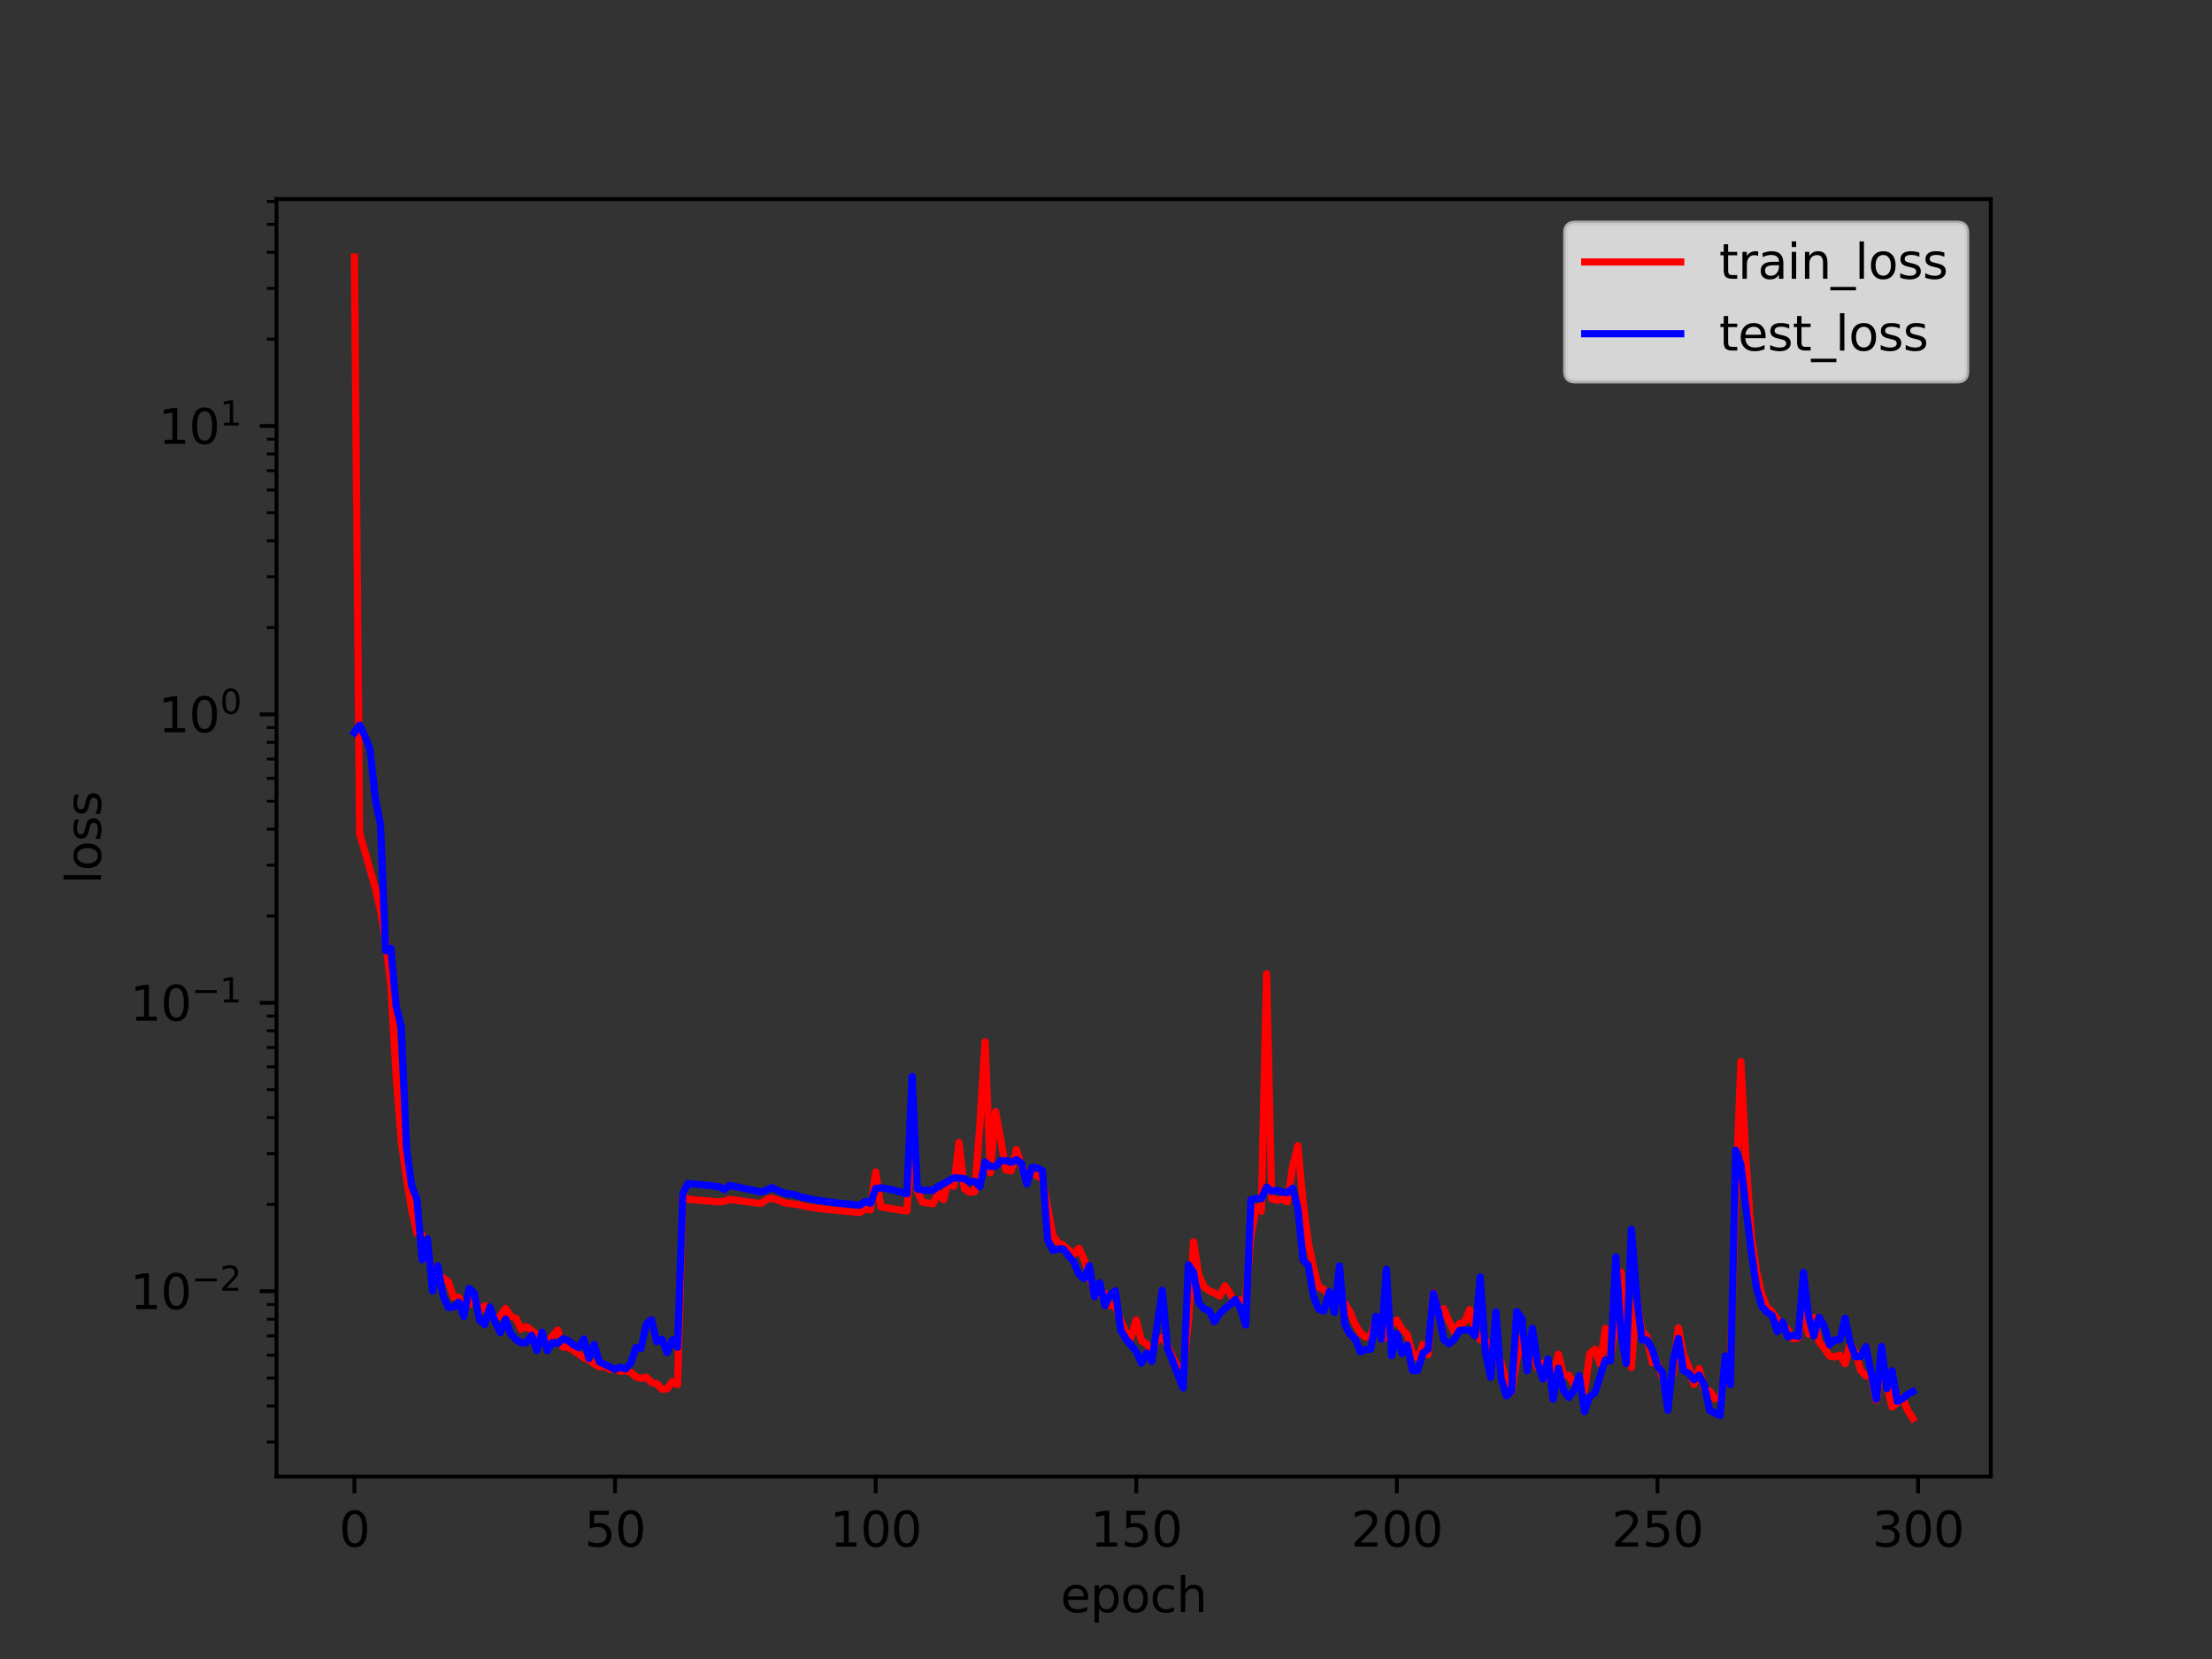<?xml version="1.0" encoding="utf-8" standalone="no"?>
<!DOCTYPE svg PUBLIC "-//W3C//DTD SVG 1.1//EN"
  "http://www.w3.org/Graphics/SVG/1.1/DTD/svg11.dtd">
<svg xmlns:xlink="http://www.w3.org/1999/xlink" width="460.8pt" height="345.6pt" viewBox="0 0 460.8 345.6" xmlns="http://www.w3.org/2000/svg" version="1.1">
 <rect x="0" y="0" width="460.8" height="345.6" fill="#333333" stroke="none"/>
 <defs>
  <style type="text/css">*{stroke-linejoin: round; stroke-linecap: butt}</style>
 </defs>
 <g id="figure_1">
  <g id="patch_1">
   <path d="M 0 345.6 
L 460.8 345.6 
L 460.8 0 
L 0 0 
L 0 345.6 
z
" style="fill: none"/>
  </g>
  <g id="axes_1">
   <g id="patch_2">
    <path d="M 57.6 307.584 
L 414.72 307.584 
L 414.72 41.472 
L 57.6 41.472 
L 57.6 307.584 
z
" style="fill: none"/>
   </g>
   <g id="matplotlib.axis_1">
    <g id="xtick_1">
     <g id="line2d_1">
      <defs>
       <path id="mb5fab5f9b8" d="M 0 0 
L 0 3.5 
" style="stroke: #000000; stroke-width: 0.8"/>
      </defs>
      <g>
       <use xlink:href="#mb5fab5f9b8" x="73.833" y="307.584" style="stroke: #000000; stroke-width: 0.8"/>
      </g>
     </g>
     <g id="text_1">
      <!-- 0 -->
      <g transform="translate(70.651 322.182) scale(0.1 -0.1)">
       <defs>
        <path id="DejaVuSans-30" d="M 2034 4250 
Q 1547 4250 1301 3770 
Q 1056 3291 1056 2328 
Q 1056 1369 1301 889 
Q 1547 409 2034 409 
Q 2525 409 2770 889 
Q 3016 1369 3016 2328 
Q 3016 3291 2770 3770 
Q 2525 4250 2034 4250 
z
M 2034 4750 
Q 2819 4750 3233 4129 
Q 3647 3509 3647 2328 
Q 3647 1150 3233 529 
Q 2819 -91 2034 -91 
Q 1250 -91 836 529 
Q 422 1150 422 2328 
Q 422 3509 836 4129 
Q 1250 4750 2034 4750 
z
" transform="scale(0.016)"/>
       </defs>
       <use xlink:href="#DejaVuSans-30"/>
      </g>
     </g>
    </g>
    <g id="xtick_2">
     <g id="line2d_2">
      <g>
       <use xlink:href="#mb5fab5f9b8" x="128.123" y="307.584" style="stroke: #000000; stroke-width: 0.8"/>
      </g>
     </g>
     <g id="text_2">
      <!-- 50 -->
      <g transform="translate(121.76 322.182) scale(0.1 -0.1)">
       <defs>
        <path id="DejaVuSans-35" d="M 691 4666 
L 3169 4666 
L 3169 4134 
L 1269 4134 
L 1269 2991 
Q 1406 3038 1543 3061 
Q 1681 3084 1819 3084 
Q 2600 3084 3056 2656 
Q 3513 2228 3513 1497 
Q 3513 744 3044 326 
Q 2575 -91 1722 -91 
Q 1428 -91 1123 -41 
Q 819 9 494 109 
L 494 744 
Q 775 591 1075 516 
Q 1375 441 1709 441 
Q 2250 441 2565 725 
Q 2881 1009 2881 1497 
Q 2881 1984 2565 2268 
Q 2250 2553 1709 2553 
Q 1456 2553 1204 2497 
Q 953 2441 691 2322 
L 691 4666 
z
" transform="scale(0.016)"/>
       </defs>
       <use xlink:href="#DejaVuSans-35"/>
       <use xlink:href="#DejaVuSans-30" transform="translate(63.623 0)"/>
      </g>
     </g>
    </g>
    <g id="xtick_3">
     <g id="line2d_3">
      <g>
       <use xlink:href="#mb5fab5f9b8" x="182.413" y="307.584" style="stroke: #000000; stroke-width: 0.8"/>
      </g>
     </g>
     <g id="text_3">
      <!-- 100 -->
      <g transform="translate(172.869 322.182) scale(0.1 -0.1)">
       <defs>
        <path id="DejaVuSans-31" d="M 794 531 
L 1825 531 
L 1825 4091 
L 703 3866 
L 703 4441 
L 1819 4666 
L 2450 4666 
L 2450 531 
L 3481 531 
L 3481 0 
L 794 0 
L 794 531 
z
" transform="scale(0.016)"/>
       </defs>
       <use xlink:href="#DejaVuSans-31"/>
       <use xlink:href="#DejaVuSans-30" transform="translate(63.623 0)"/>
       <use xlink:href="#DejaVuSans-30" transform="translate(127.246 0)"/>
      </g>
     </g>
    </g>
    <g id="xtick_4">
     <g id="line2d_4">
      <g>
       <use xlink:href="#mb5fab5f9b8" x="236.703" y="307.584" style="stroke: #000000; stroke-width: 0.8"/>
      </g>
     </g>
     <g id="text_4">
      <!-- 150 -->
      <g transform="translate(227.159 322.182) scale(0.1 -0.1)">
       <use xlink:href="#DejaVuSans-31"/>
       <use xlink:href="#DejaVuSans-35" transform="translate(63.623 0)"/>
       <use xlink:href="#DejaVuSans-30" transform="translate(127.246 0)"/>
      </g>
     </g>
    </g>
    <g id="xtick_5">
     <g id="line2d_5">
      <g>
       <use xlink:href="#mb5fab5f9b8" x="290.993" y="307.584" style="stroke: #000000; stroke-width: 0.8"/>
      </g>
     </g>
     <g id="text_5">
      <!-- 200 -->
      <g transform="translate(281.449 322.182) scale(0.1 -0.1)">
       <defs>
        <path id="DejaVuSans-32" d="M 1228 531 
L 3431 531 
L 3431 0 
L 469 0 
L 469 531 
Q 828 903 1448 1529 
Q 2069 2156 2228 2338 
Q 2531 2678 2651 2914 
Q 2772 3150 2772 3378 
Q 2772 3750 2511 3984 
Q 2250 4219 1831 4219 
Q 1534 4219 1204 4116 
Q 875 4013 500 3803 
L 500 4441 
Q 881 4594 1212 4672 
Q 1544 4750 1819 4750 
Q 2544 4750 2975 4387 
Q 3406 4025 3406 3419 
Q 3406 3131 3298 2873 
Q 3191 2616 2906 2266 
Q 2828 2175 2409 1742 
Q 1991 1309 1228 531 
z
" transform="scale(0.016)"/>
       </defs>
       <use xlink:href="#DejaVuSans-32"/>
       <use xlink:href="#DejaVuSans-30" transform="translate(63.623 0)"/>
       <use xlink:href="#DejaVuSans-30" transform="translate(127.246 0)"/>
      </g>
     </g>
    </g>
    <g id="xtick_6">
     <g id="line2d_6">
      <g>
       <use xlink:href="#mb5fab5f9b8" x="345.283" y="307.584" style="stroke: #000000; stroke-width: 0.8"/>
      </g>
     </g>
     <g id="text_6">
      <!-- 250 -->
      <g transform="translate(335.739 322.182) scale(0.1 -0.1)">
       <use xlink:href="#DejaVuSans-32"/>
       <use xlink:href="#DejaVuSans-35" transform="translate(63.623 0)"/>
       <use xlink:href="#DejaVuSans-30" transform="translate(127.246 0)"/>
      </g>
     </g>
    </g>
    <g id="xtick_7">
     <g id="line2d_7">
      <g>
       <use xlink:href="#mb5fab5f9b8" x="399.573" y="307.584" style="stroke: #000000; stroke-width: 0.8"/>
      </g>
     </g>
     <g id="text_7">
      <!-- 300 -->
      <g transform="translate(390.029 322.182) scale(0.1 -0.1)">
       <defs>
        <path id="DejaVuSans-33" d="M 2597 2516 
Q 3050 2419 3304 2112 
Q 3559 1806 3559 1356 
Q 3559 666 3084 287 
Q 2609 -91 1734 -91 
Q 1441 -91 1130 -33 
Q 819 25 488 141 
L 488 750 
Q 750 597 1062 519 
Q 1375 441 1716 441 
Q 2309 441 2620 675 
Q 2931 909 2931 1356 
Q 2931 1769 2642 2001 
Q 2353 2234 1838 2234 
L 1294 2234 
L 1294 2753 
L 1863 2753 
Q 2328 2753 2575 2939 
Q 2822 3125 2822 3475 
Q 2822 3834 2567 4026 
Q 2313 4219 1838 4219 
Q 1578 4219 1281 4162 
Q 984 4106 628 3988 
L 628 4550 
Q 988 4650 1302 4700 
Q 1616 4750 1894 4750 
Q 2613 4750 3031 4423 
Q 3450 4097 3450 3541 
Q 3450 3153 3228 2886 
Q 3006 2619 2597 2516 
z
" transform="scale(0.016)"/>
       </defs>
       <use xlink:href="#DejaVuSans-33"/>
       <use xlink:href="#DejaVuSans-30" transform="translate(63.623 0)"/>
       <use xlink:href="#DejaVuSans-30" transform="translate(127.246 0)"/>
      </g>
     </g>
    </g>
    <g id="text_8">
     <!-- epoch -->
     <g transform="translate(220.932 335.861) scale(0.1 -0.1)">
      <defs>
       <path id="DejaVuSans-65" d="M 3597 1894 
L 3597 1613 
L 953 1613 
Q 991 1019 1311 708 
Q 1631 397 2203 397 
Q 2534 397 2845 478 
Q 3156 559 3463 722 
L 3463 178 
Q 3153 47 2828 -22 
Q 2503 -91 2169 -91 
Q 1331 -91 842 396 
Q 353 884 353 1716 
Q 353 2575 817 3079 
Q 1281 3584 2069 3584 
Q 2775 3584 3186 3129 
Q 3597 2675 3597 1894 
z
M 3022 2063 
Q 3016 2534 2758 2815 
Q 2500 3097 2075 3097 
Q 1594 3097 1305 2825 
Q 1016 2553 972 2059 
L 3022 2063 
z
" transform="scale(0.016)"/>
       <path id="DejaVuSans-70" d="M 1159 525 
L 1159 -1331 
L 581 -1331 
L 581 3500 
L 1159 3500 
L 1159 2969 
Q 1341 3281 1617 3432 
Q 1894 3584 2278 3584 
Q 2916 3584 3314 3078 
Q 3713 2572 3713 1747 
Q 3713 922 3314 415 
Q 2916 -91 2278 -91 
Q 1894 -91 1617 61 
Q 1341 213 1159 525 
z
M 3116 1747 
Q 3116 2381 2855 2742 
Q 2594 3103 2138 3103 
Q 1681 3103 1420 2742 
Q 1159 2381 1159 1747 
Q 1159 1113 1420 752 
Q 1681 391 2138 391 
Q 2594 391 2855 752 
Q 3116 1113 3116 1747 
z
" transform="scale(0.016)"/>
       <path id="DejaVuSans-6f" d="M 1959 3097 
Q 1497 3097 1228 2736 
Q 959 2375 959 1747 
Q 959 1119 1226 758 
Q 1494 397 1959 397 
Q 2419 397 2687 759 
Q 2956 1122 2956 1747 
Q 2956 2369 2687 2733 
Q 2419 3097 1959 3097 
z
M 1959 3584 
Q 2709 3584 3137 3096 
Q 3566 2609 3566 1747 
Q 3566 888 3137 398 
Q 2709 -91 1959 -91 
Q 1206 -91 779 398 
Q 353 888 353 1747 
Q 353 2609 779 3096 
Q 1206 3584 1959 3584 
z
" transform="scale(0.016)"/>
       <path id="DejaVuSans-63" d="M 3122 3366 
L 3122 2828 
Q 2878 2963 2633 3030 
Q 2388 3097 2138 3097 
Q 1578 3097 1268 2742 
Q 959 2388 959 1747 
Q 959 1106 1268 751 
Q 1578 397 2138 397 
Q 2388 397 2633 464 
Q 2878 531 3122 666 
L 3122 134 
Q 2881 22 2623 -34 
Q 2366 -91 2075 -91 
Q 1284 -91 818 406 
Q 353 903 353 1747 
Q 353 2603 823 3093 
Q 1294 3584 2113 3584 
Q 2378 3584 2631 3529 
Q 2884 3475 3122 3366 
z
" transform="scale(0.016)"/>
       <path id="DejaVuSans-68" d="M 3513 2113 
L 3513 0 
L 2938 0 
L 2938 2094 
Q 2938 2591 2744 2837 
Q 2550 3084 2163 3084 
Q 1697 3084 1428 2787 
Q 1159 2491 1159 1978 
L 1159 0 
L 581 0 
L 581 4863 
L 1159 4863 
L 1159 2956 
Q 1366 3272 1645 3428 
Q 1925 3584 2291 3584 
Q 2894 3584 3203 3211 
Q 3513 2838 3513 2113 
z
" transform="scale(0.016)"/>
      </defs>
      <use xlink:href="#DejaVuSans-65"/>
      <use xlink:href="#DejaVuSans-70" transform="translate(61.523 0)"/>
      <use xlink:href="#DejaVuSans-6f" transform="translate(125 0)"/>
      <use xlink:href="#DejaVuSans-63" transform="translate(186.182 0)"/>
      <use xlink:href="#DejaVuSans-68" transform="translate(241.162 0)"/>
     </g>
    </g>
   </g>
   <g id="matplotlib.axis_2">
    <g id="ytick_1">
     <g id="line2d_8">
      <defs>
       <path id="m3a6ea7842d" d="M 0 0 
L -3.5 0 
" style="stroke: #000000; stroke-width: 0.8"/>
      </defs>
      <g>
       <use xlink:href="#m3a6ea7842d" x="57.6" y="268.987" style="stroke: #000000; stroke-width: 0.8"/>
      </g>
     </g>
     <g id="text_9">
      <!-- $\mathdefault{10^{-2}}$ -->
      <g transform="translate(27.1 272.786) scale(0.1 -0.1)">
       <defs>
        <path id="DejaVuSans-2212" d="M 678 2272 
L 4684 2272 
L 4684 1741 
L 678 1741 
L 678 2272 
z
" transform="scale(0.016)"/>
       </defs>
       <use xlink:href="#DejaVuSans-31" transform="translate(0 0.766)"/>
       <use xlink:href="#DejaVuSans-30" transform="translate(63.623 0.766)"/>
       <use xlink:href="#DejaVuSans-2212" transform="translate(128.203 39.047) scale(0.7)"/>
       <use xlink:href="#DejaVuSans-32" transform="translate(186.855 39.047) scale(0.7)"/>
      </g>
     </g>
    </g>
    <g id="ytick_2">
     <g id="line2d_9">
      <g>
       <use xlink:href="#m3a6ea7842d" x="57.6" y="208.903" style="stroke: #000000; stroke-width: 0.8"/>
      </g>
     </g>
     <g id="text_10">
      <!-- $\mathdefault{10^{-1}}$ -->
      <g transform="translate(27.1 212.702) scale(0.1 -0.1)">
       <use xlink:href="#DejaVuSans-31" transform="translate(0 0.684)"/>
       <use xlink:href="#DejaVuSans-30" transform="translate(63.623 0.684)"/>
       <use xlink:href="#DejaVuSans-2212" transform="translate(128.203 38.966) scale(0.7)"/>
       <use xlink:href="#DejaVuSans-31" transform="translate(186.855 38.966) scale(0.7)"/>
      </g>
     </g>
    </g>
    <g id="ytick_3">
     <g id="line2d_10">
      <g>
       <use xlink:href="#m3a6ea7842d" x="57.6" y="148.819" style="stroke: #000000; stroke-width: 0.8"/>
      </g>
     </g>
     <g id="text_11">
      <!-- $\mathdefault{10^{0}}$ -->
      <g transform="translate(33 152.618) scale(0.1 -0.1)">
       <use xlink:href="#DejaVuSans-31" transform="translate(0 0.766)"/>
       <use xlink:href="#DejaVuSans-30" transform="translate(63.623 0.766)"/>
       <use xlink:href="#DejaVuSans-30" transform="translate(128.203 39.047) scale(0.7)"/>
      </g>
     </g>
    </g>
    <g id="ytick_4">
     <g id="line2d_11">
      <g>
       <use xlink:href="#m3a6ea7842d" x="57.6" y="88.735" style="stroke: #000000; stroke-width: 0.8"/>
      </g>
     </g>
     <g id="text_12">
      <!-- $\mathdefault{10^{1}}$ -->
      <g transform="translate(33 92.534) scale(0.1 -0.1)">
       <use xlink:href="#DejaVuSans-31" transform="translate(0 0.684)"/>
       <use xlink:href="#DejaVuSans-30" transform="translate(63.623 0.684)"/>
       <use xlink:href="#DejaVuSans-31" transform="translate(128.203 38.966) scale(0.7)"/>
      </g>
     </g>
    </g>
    <g id="ytick_5">
     <g id="line2d_12">
      <defs>
       <path id="m68afbe7b4a" d="M 0 0 
L -2 0 
" style="stroke: #000000; stroke-width: 0.6"/>
      </defs>
      <g>
       <use xlink:href="#m68afbe7b4a" x="57.6" y="300.404" style="stroke: #000000; stroke-width: 0.6"/>
      </g>
     </g>
    </g>
    <g id="ytick_6">
     <g id="line2d_13">
      <g>
       <use xlink:href="#m68afbe7b4a" x="57.6" y="292.897" style="stroke: #000000; stroke-width: 0.6"/>
      </g>
     </g>
    </g>
    <g id="ytick_7">
     <g id="line2d_14">
      <g>
       <use xlink:href="#m68afbe7b4a" x="57.6" y="287.074" style="stroke: #000000; stroke-width: 0.6"/>
      </g>
     </g>
    </g>
    <g id="ytick_8">
     <g id="line2d_15">
      <g>
       <use xlink:href="#m68afbe7b4a" x="57.6" y="282.317" style="stroke: #000000; stroke-width: 0.6"/>
      </g>
     </g>
    </g>
    <g id="ytick_9">
     <g id="line2d_16">
      <g>
       <use xlink:href="#m68afbe7b4a" x="57.6" y="278.294" style="stroke: #000000; stroke-width: 0.6"/>
      </g>
     </g>
    </g>
    <g id="ytick_10">
     <g id="line2d_17">
      <g>
       <use xlink:href="#m68afbe7b4a" x="57.6" y="274.81" style="stroke: #000000; stroke-width: 0.6"/>
      </g>
     </g>
    </g>
    <g id="ytick_11">
     <g id="line2d_18">
      <g>
       <use xlink:href="#m68afbe7b4a" x="57.6" y="271.737" style="stroke: #000000; stroke-width: 0.6"/>
      </g>
     </g>
    </g>
    <g id="ytick_12">
     <g id="line2d_19">
      <g>
       <use xlink:href="#m68afbe7b4a" x="57.6" y="250.9" style="stroke: #000000; stroke-width: 0.6"/>
      </g>
     </g>
    </g>
    <g id="ytick_13">
     <g id="line2d_20">
      <g>
       <use xlink:href="#m68afbe7b4a" x="57.6" y="240.32" style="stroke: #000000; stroke-width: 0.6"/>
      </g>
     </g>
    </g>
    <g id="ytick_14">
     <g id="line2d_21">
      <g>
       <use xlink:href="#m68afbe7b4a" x="57.6" y="232.813" style="stroke: #000000; stroke-width: 0.6"/>
      </g>
     </g>
    </g>
    <g id="ytick_15">
     <g id="line2d_22">
      <g>
       <use xlink:href="#m68afbe7b4a" x="57.6" y="226.99" style="stroke: #000000; stroke-width: 0.6"/>
      </g>
     </g>
    </g>
    <g id="ytick_16">
     <g id="line2d_23">
      <g>
       <use xlink:href="#m68afbe7b4a" x="57.6" y="222.233" style="stroke: #000000; stroke-width: 0.6"/>
      </g>
     </g>
    </g>
    <g id="ytick_17">
     <g id="line2d_24">
      <g>
       <use xlink:href="#m68afbe7b4a" x="57.6" y="218.21" style="stroke: #000000; stroke-width: 0.6"/>
      </g>
     </g>
    </g>
    <g id="ytick_18">
     <g id="line2d_25">
      <g>
       <use xlink:href="#m68afbe7b4a" x="57.6" y="214.726" style="stroke: #000000; stroke-width: 0.6"/>
      </g>
     </g>
    </g>
    <g id="ytick_19">
     <g id="line2d_26">
      <g>
       <use xlink:href="#m68afbe7b4a" x="57.6" y="211.652" style="stroke: #000000; stroke-width: 0.6"/>
      </g>
     </g>
    </g>
    <g id="ytick_20">
     <g id="line2d_27">
      <g>
       <use xlink:href="#m68afbe7b4a" x="57.6" y="190.816" style="stroke: #000000; stroke-width: 0.6"/>
      </g>
     </g>
    </g>
    <g id="ytick_21">
     <g id="line2d_28">
      <g>
       <use xlink:href="#m68afbe7b4a" x="57.6" y="180.236" style="stroke: #000000; stroke-width: 0.6"/>
      </g>
     </g>
    </g>
    <g id="ytick_22">
     <g id="line2d_29">
      <g>
       <use xlink:href="#m68afbe7b4a" x="57.6" y="172.729" style="stroke: #000000; stroke-width: 0.6"/>
      </g>
     </g>
    </g>
    <g id="ytick_23">
     <g id="line2d_30">
      <g>
       <use xlink:href="#m68afbe7b4a" x="57.6" y="166.906" style="stroke: #000000; stroke-width: 0.6"/>
      </g>
     </g>
    </g>
    <g id="ytick_24">
     <g id="line2d_31">
      <g>
       <use xlink:href="#m68afbe7b4a" x="57.6" y="162.149" style="stroke: #000000; stroke-width: 0.6"/>
      </g>
     </g>
    </g>
    <g id="ytick_25">
     <g id="line2d_32">
      <g>
       <use xlink:href="#m68afbe7b4a" x="57.6" y="158.126" style="stroke: #000000; stroke-width: 0.6"/>
      </g>
     </g>
    </g>
    <g id="ytick_26">
     <g id="line2d_33">
      <g>
       <use xlink:href="#m68afbe7b4a" x="57.6" y="154.642" style="stroke: #000000; stroke-width: 0.6"/>
      </g>
     </g>
    </g>
    <g id="ytick_27">
     <g id="line2d_34">
      <g>
       <use xlink:href="#m68afbe7b4a" x="57.6" y="151.568" style="stroke: #000000; stroke-width: 0.6"/>
      </g>
     </g>
    </g>
    <g id="ytick_28">
     <g id="line2d_35">
      <g>
       <use xlink:href="#m68afbe7b4a" x="57.6" y="130.732" style="stroke: #000000; stroke-width: 0.6"/>
      </g>
     </g>
    </g>
    <g id="ytick_29">
     <g id="line2d_36">
      <g>
       <use xlink:href="#m68afbe7b4a" x="57.6" y="120.152" style="stroke: #000000; stroke-width: 0.6"/>
      </g>
     </g>
    </g>
    <g id="ytick_30">
     <g id="line2d_37">
      <g>
       <use xlink:href="#m68afbe7b4a" x="57.6" y="112.645" style="stroke: #000000; stroke-width: 0.6"/>
      </g>
     </g>
    </g>
    <g id="ytick_31">
     <g id="line2d_38">
      <g>
       <use xlink:href="#m68afbe7b4a" x="57.6" y="106.822" style="stroke: #000000; stroke-width: 0.6"/>
      </g>
     </g>
    </g>
    <g id="ytick_32">
     <g id="line2d_39">
      <g>
       <use xlink:href="#m68afbe7b4a" x="57.6" y="102.065" style="stroke: #000000; stroke-width: 0.6"/>
      </g>
     </g>
    </g>
    <g id="ytick_33">
     <g id="line2d_40">
      <g>
       <use xlink:href="#m68afbe7b4a" x="57.6" y="98.042" style="stroke: #000000; stroke-width: 0.6"/>
      </g>
     </g>
    </g>
    <g id="ytick_34">
     <g id="line2d_41">
      <g>
       <use xlink:href="#m68afbe7b4a" x="57.6" y="94.558" style="stroke: #000000; stroke-width: 0.6"/>
      </g>
     </g>
    </g>
    <g id="ytick_35">
     <g id="line2d_42">
      <g>
       <use xlink:href="#m68afbe7b4a" x="57.6" y="91.484" style="stroke: #000000; stroke-width: 0.6"/>
      </g>
     </g>
    </g>
    <g id="ytick_36">
     <g id="line2d_43">
      <g>
       <use xlink:href="#m68afbe7b4a" x="57.6" y="70.648" style="stroke: #000000; stroke-width: 0.6"/>
      </g>
     </g>
    </g>
    <g id="ytick_37">
     <g id="line2d_44">
      <g>
       <use xlink:href="#m68afbe7b4a" x="57.6" y="60.068" style="stroke: #000000; stroke-width: 0.6"/>
      </g>
     </g>
    </g>
    <g id="ytick_38">
     <g id="line2d_45">
      <g>
       <use xlink:href="#m68afbe7b4a" x="57.6" y="52.561" style="stroke: #000000; stroke-width: 0.6"/>
      </g>
     </g>
    </g>
    <g id="ytick_39">
     <g id="line2d_46">
      <g>
       <use xlink:href="#m68afbe7b4a" x="57.6" y="46.738" style="stroke: #000000; stroke-width: 0.6"/>
      </g>
     </g>
    </g>
    <g id="ytick_40">
     <g id="line2d_47">
      <g>
       <use xlink:href="#m68afbe7b4a" x="57.6" y="41.981" style="stroke: #000000; stroke-width: 0.6"/>
      </g>
     </g>
    </g>
    <g id="text_13">
     <!-- loss -->
     <g transform="translate(21.02 184.186) rotate(-90) scale(0.1 -0.1)">
      <defs>
       <path id="DejaVuSans-6c" d="M 603 4863 
L 1178 4863 
L 1178 0 
L 603 0 
L 603 4863 
z
" transform="scale(0.016)"/>
       <path id="DejaVuSans-73" d="M 2834 3397 
L 2834 2853 
Q 2591 2978 2328 3040 
Q 2066 3103 1784 3103 
Q 1356 3103 1142 2972 
Q 928 2841 928 2578 
Q 928 2378 1081 2264 
Q 1234 2150 1697 2047 
L 1894 2003 
Q 2506 1872 2764 1633 
Q 3022 1394 3022 966 
Q 3022 478 2636 193 
Q 2250 -91 1575 -91 
Q 1294 -91 989 -36 
Q 684 19 347 128 
L 347 722 
Q 666 556 975 473 
Q 1284 391 1588 391 
Q 1994 391 2212 530 
Q 2431 669 2431 922 
Q 2431 1156 2273 1281 
Q 2116 1406 1581 1522 
L 1381 1569 
Q 847 1681 609 1914 
Q 372 2147 372 2553 
Q 372 3047 722 3315 
Q 1072 3584 1716 3584 
Q 2034 3584 2315 3537 
Q 2597 3491 2834 3397 
z
" transform="scale(0.016)"/>
      </defs>
      <use xlink:href="#DejaVuSans-6c"/>
      <use xlink:href="#DejaVuSans-6f" transform="translate(27.783 0)"/>
      <use xlink:href="#DejaVuSans-73" transform="translate(88.965 0)"/>
      <use xlink:href="#DejaVuSans-73" transform="translate(141.064 0)"/>
     </g>
    </g>
   </g>
   <g id="line2d_48">
    <path d="M 73.833 53.568 
L 74.919 173.578 
L 78.176 184.969 
L 79.262 189.703 
L 80.348 196.066 
L 81.433 205.35 
L 82.519 224.135 
L 83.605 237.816 
L 84.691 245.611 
L 85.777 252.065 
L 86.862 256.898 
L 87.948 257.278 
L 89.034 261.518 
L 90.12 264.925 
L 91.206 265.757 
L 92.291 266.196 
L 93.377 266.99 
L 94.463 270.195 
L 95.549 270.243 
L 96.635 271.905 
L 97.72 271.745 
L 98.806 270.036 
L 99.892 273.295 
L 100.978 272.02 
L 102.064 273.685 
L 103.149 274.733 
L 104.235 274.089 
L 105.321 272.558 
L 106.407 274.216 
L 107.493 274.647 
L 108.578 276.881 
L 109.664 276.35 
L 111.836 277.961 
L 112.922 279.149 
L 114.007 279.733 
L 115.093 278.305 
L 116.179 277.076 
L 117.265 280.608 
L 118.351 280.685 
L 119.436 281.281 
L 121.608 282.821 
L 122.694 283.301 
L 123.78 284.128 
L 124.865 284.743 
L 125.951 284.573 
L 127.037 285.268 
L 128.123 285.119 
L 129.209 285.674 
L 130.294 285.551 
L 131.38 285.871 
L 132.466 286.831 
L 133.552 287.126 
L 134.638 286.902 
L 135.723 288.008 
L 136.809 288.254 
L 137.895 289.388 
L 138.981 289.305 
L 140.067 287.825 
L 141.152 288.45 
L 142.238 248.919 
L 143.324 249.837 
L 149.839 250.377 
L 150.925 250.243 
L 152.01 249.869 
L 158.525 250.71 
L 159.611 249.928 
L 160.697 249.572 
L 163.954 250.679 
L 166.126 250.907 
L 168.297 251.41 
L 171.555 251.869 
L 178.07 252.497 
L 179.155 252.589 
L 180.241 251.881 
L 181.327 252.01 
L 182.413 244.138 
L 183.499 251.426 
L 187.842 252.125 
L 188.928 252.272 
L 190.013 236.08 
L 191.099 248.174 
L 192.185 250.443 
L 194.357 250.763 
L 195.442 248.474 
L 196.528 249.929 
L 197.614 246.036 
L 198.7 247.118 
L 199.786 237.99 
L 200.871 247.6 
L 201.957 248.35 
L 203.043 248.267 
L 204.129 234.31 
L 205.215 217.009 
L 206.3 244.315 
L 207.386 231.565 
L 208.472 237.287 
L 209.558 243.721 
L 210.644 243.913 
L 211.729 239.451 
L 212.815 243.061 
L 213.901 244.133 
L 214.987 244.323 
L 217.158 245.583 
L 219.33 257.383 
L 220.416 258.882 
L 221.502 259.383 
L 223.673 261.367 
L 224.759 260.042 
L 225.845 262.389 
L 228.016 269.155 
L 229.102 269.701 
L 230.188 269.439 
L 231.274 271.922 
L 232.36 272.102 
L 233.445 274.964 
L 234.531 277.46 
L 235.617 278.656 
L 236.703 274.967 
L 237.789 279.29 
L 238.875 279.979 
L 239.96 281.652 
L 241.046 279.178 
L 242.132 278.583 
L 243.218 280.311 
L 244.304 282.804 
L 245.389 284.868 
L 246.475 285.548 
L 247.561 275.411 
L 248.647 258.688 
L 249.733 265.626 
L 250.818 268.063 
L 251.904 268.893 
L 252.99 269.326 
L 254.076 269.985 
L 255.162 267.868 
L 256.247 269.447 
L 257.333 271.365 
L 258.419 270.834 
L 259.505 270.838 
L 260.591 257.505 
L 261.676 251.504 
L 262.762 252.328 
L 263.848 202.87 
L 264.934 249.767 
L 266.02 250.058 
L 267.105 249.818 
L 268.191 250.392 
L 269.277 242.985 
L 270.363 238.682 
L 271.449 250.334 
L 272.534 258.747 
L 273.62 264.066 
L 274.706 268.158 
L 275.792 268.622 
L 276.878 270.074 
L 277.963 269.726 
L 279.049 270.363 
L 280.135 271.529 
L 281.221 273.297 
L 282.307 275.862 
L 283.392 277.702 
L 284.478 278.537 
L 285.564 278.283 
L 286.65 274.801 
L 287.736 275.326 
L 288.821 278.744 
L 289.907 275.921 
L 290.993 274.969 
L 292.079 276.935 
L 293.165 277.995 
L 294.25 282.087 
L 295.336 282.946 
L 296.422 280.079 
L 297.508 282.186 
L 298.594 269.295 
L 299.679 273.192 
L 300.765 272.647 
L 301.851 275.279 
L 302.937 277.526 
L 304.023 275.734 
L 305.108 275.449 
L 306.194 272.805 
L 307.28 277.21 
L 308.366 279.087 
L 309.452 279.15 
L 310.537 281.439 
L 311.623 282.131 
L 312.709 283.62 
L 313.795 288.159 
L 314.881 289.99 
L 315.966 283.243 
L 317.052 278.547 
L 318.138 281.044 
L 319.224 281.576 
L 320.31 285.023 
L 321.395 283.931 
L 322.481 286.931 
L 323.567 286.035 
L 324.653 282.111 
L 325.739 286.558 
L 326.824 286.481 
L 327.91 288.468 
L 328.996 287.336 
L 330.082 289.781 
L 331.168 282.019 
L 332.253 281.09 
L 333.339 284.14 
L 334.425 276.712 
L 335.511 283.16 
L 336.597 275.559 
L 337.682 265.001 
L 338.768 282.399 
L 339.854 284.88 
L 340.94 270.502 
L 342.026 277.254 
L 343.111 278.458 
L 344.197 283.911 
L 345.283 284.025 
L 346.369 287.008 
L 347.455 288.764 
L 348.54 286.145 
L 349.626 276.606 
L 350.712 282.145 
L 351.798 284.785 
L 352.884 288.414 
L 353.969 285.132 
L 355.055 289.335 
L 356.141 289.78 
L 357.227 291.402 
L 358.313 291.256 
L 359.398 286.818 
L 360.484 284.191 
L 361.57 249.576 
L 362.656 221.126 
L 363.742 241.887 
L 364.827 257.372 
L 365.913 264.737 
L 366.999 269.463 
L 368.085 272.412 
L 369.171 273.278 
L 370.256 274.871 
L 371.342 276.019 
L 372.428 276.997 
L 373.514 278.879 
L 374.6 278.727 
L 375.685 272.197 
L 376.771 277.921 
L 377.857 274.454 
L 378.943 279.504 
L 380.029 280.874 
L 381.114 282.497 
L 382.2 282.648 
L 383.286 282.297 
L 384.372 284.098 
L 385.458 279.721 
L 386.543 281.868 
L 387.629 285.488 
L 388.715 286.62 
L 389.801 286.644 
L 390.887 291.714 
L 391.972 283.162 
L 393.058 288.587 
L 394.144 293.102 
L 395.23 292.258 
L 396.316 291.099 
L 397.401 293.804 
L 398.487 295.488 
L 398.487 295.488 
" clip-path="url(#pb9f99621fd)" style="fill: none; stroke: #ff0000; stroke-width: 1.5; stroke-linecap: square"/>
   </g>
   <g id="line2d_49">
    <path d="M 73.833 152.604 
L 74.919 151.05 
L 76.004 153.332 
L 77.09 156.068 
L 78.176 166.212 
L 79.262 171.769 
L 80.348 198.054 
L 81.433 197.556 
L 82.519 209.562 
L 83.605 213.89 
L 84.691 239.146 
L 85.777 247.108 
L 86.862 249.84 
L 87.948 262.421 
L 89.034 258.043 
L 90.12 268.944 
L 91.206 263.689 
L 92.291 269.949 
L 93.377 272.375 
L 94.463 272.277 
L 95.549 271.262 
L 96.635 274.278 
L 97.72 268.392 
L 98.806 269.395 
L 99.892 275.009 
L 100.978 275.915 
L 102.064 272.265 
L 103.149 275.365 
L 104.235 277.609 
L 105.321 274.798 
L 106.407 277.898 
L 107.493 279.025 
L 108.578 279.757 
L 109.664 279.661 
L 110.75 278.18 
L 111.836 281.333 
L 112.922 277.516 
L 114.007 281.371 
L 115.093 279.657 
L 116.179 279.875 
L 117.265 278.869 
L 118.351 279.271 
L 119.436 280.132 
L 120.522 280.756 
L 121.608 278.917 
L 122.694 282.979 
L 123.78 280.062 
L 124.865 283.71 
L 128.123 285.236 
L 129.209 284.813 
L 130.294 285.182 
L 131.38 284.043 
L 132.466 280.751 
L 133.552 280.885 
L 134.638 275.816 
L 135.723 274.935 
L 136.809 279.507 
L 137.895 278.964 
L 138.981 281.79 
L 140.067 279.123 
L 141.152 280.673 
L 142.238 248.641 
L 143.324 246.542 
L 147.667 246.954 
L 149.839 247.227 
L 150.925 247.826 
L 152.01 246.943 
L 158.525 248.296 
L 159.611 247.991 
L 160.697 247.396 
L 162.868 248.357 
L 163.954 248.723 
L 165.04 248.738 
L 167.212 249.442 
L 170.469 250.09 
L 174.812 250.652 
L 179.155 251.071 
L 180.241 250.262 
L 181.327 250.679 
L 182.413 247.571 
L 183.499 247.448 
L 185.67 247.801 
L 188.928 248.694 
L 190.013 224.249 
L 191.099 247.672 
L 192.185 247.907 
L 194.357 247.996 
L 195.442 247.127 
L 196.528 246.629 
L 198.7 245.349 
L 200.871 245.506 
L 201.957 246.237 
L 203.043 246.088 
L 204.129 247.225 
L 205.215 242.073 
L 206.3 242.995 
L 207.386 242.955 
L 208.472 241.822 
L 209.558 241.777 
L 210.644 242.146 
L 211.729 241.578 
L 212.815 242.367 
L 213.901 246.638 
L 214.987 243.17 
L 216.073 243.308 
L 217.158 243.867 
L 218.244 258.317 
L 219.33 260.484 
L 220.416 260.17 
L 221.502 260.178 
L 222.587 261.615 
L 223.673 262.822 
L 224.759 265.467 
L 225.845 266.382 
L 226.931 263.661 
L 228.016 270.114 
L 229.102 267.247 
L 230.188 271.972 
L 231.274 269.712 
L 232.36 268.892 
L 233.445 277.023 
L 234.531 278.923 
L 236.703 281.54 
L 237.789 283.986 
L 238.875 281.857 
L 239.96 283.602 
L 242.132 268.789 
L 243.218 280.846 
L 246.475 289.137 
L 247.561 263.473 
L 248.647 265.122 
L 249.733 271.423 
L 250.818 272.653 
L 251.904 273.049 
L 252.99 275.331 
L 254.076 273.703 
L 255.162 272.588 
L 256.247 271.789 
L 257.333 270.708 
L 258.419 272.615 
L 259.505 276.024 
L 260.591 249.927 
L 261.676 249.671 
L 262.762 249.75 
L 263.848 247.301 
L 264.934 248.192 
L 266.02 247.972 
L 267.105 248.329 
L 268.191 248.43 
L 269.277 247.526 
L 270.363 251.635 
L 271.449 262.417 
L 272.534 263.606 
L 273.62 270.001 
L 274.706 272.712 
L 275.792 273.097 
L 276.878 269.091 
L 277.963 273.424 
L 279.049 263.705 
L 280.135 275.859 
L 281.221 277.92 
L 282.307 278.915 
L 283.392 281.613 
L 284.478 281.137 
L 285.564 281.044 
L 286.65 274.233 
L 287.736 278.964 
L 288.821 264.412 
L 289.907 282.449 
L 290.993 277.792 
L 292.079 281.976 
L 293.165 280.187 
L 294.25 285.526 
L 295.336 285.471 
L 296.422 281.879 
L 297.508 281.052 
L 298.594 269.413 
L 299.679 273.316 
L 300.765 279.066 
L 301.851 279.939 
L 302.937 279.048 
L 304.023 277.185 
L 305.108 277.053 
L 306.194 277.076 
L 307.28 278.281 
L 308.366 266.023 
L 309.452 281.768 
L 310.537 286.945 
L 311.623 273.267 
L 312.709 287.146 
L 313.795 290.781 
L 314.881 289.811 
L 315.966 273.236 
L 317.052 274.71 
L 318.138 285.556 
L 319.224 276.697 
L 320.31 284.006 
L 321.395 287.259 
L 322.481 283.119 
L 323.567 291.46 
L 324.653 285.008 
L 325.739 289.712 
L 326.824 291.118 
L 327.91 289.563 
L 328.996 286.616 
L 330.082 294.075 
L 331.168 290.993 
L 332.253 290.14 
L 334.425 283.321 
L 335.511 283.492 
L 336.597 261.856 
L 337.682 277.755 
L 338.768 284.062 
L 339.854 256.071 
L 340.94 269.934 
L 342.026 279.105 
L 343.111 279.168 
L 344.197 281.076 
L 345.283 284.612 
L 346.369 285.953 
L 347.455 293.779 
L 348.54 283.563 
L 349.626 278.816 
L 350.712 285.528 
L 351.798 286.088 
L 352.884 287.452 
L 353.969 286.458 
L 355.055 288.587 
L 356.141 293.806 
L 358.313 294.907 
L 359.398 282.467 
L 360.484 288.451 
L 361.57 239.608 
L 362.656 242.625 
L 364.827 260.866 
L 365.913 268.253 
L 366.999 272.103 
L 368.085 273.343 
L 369.171 274.039 
L 370.256 277.431 
L 371.342 275.378 
L 372.428 278.506 
L 373.514 278.15 
L 374.6 278.429 
L 375.685 265.058 
L 376.771 274.223 
L 377.857 278.313 
L 378.943 274.407 
L 380.029 276.259 
L 381.114 280.137 
L 382.2 279.132 
L 383.286 279.089 
L 384.372 274.613 
L 385.458 279.755 
L 386.543 282.644 
L 387.629 282.583 
L 388.715 280.549 
L 390.887 291.497 
L 391.972 280.535 
L 393.058 289.282 
L 394.144 285.539 
L 395.23 291.941 
L 396.316 291.375 
L 397.401 290.436 
L 398.487 289.908 
L 398.487 289.908 
" clip-path="url(#pb9f99621fd)" style="fill: none; stroke: #0000ff; stroke-width: 1.5; stroke-linecap: square"/>
   </g>
   <g id="patch_3">
    <path d="M 57.6 307.584 
L 57.6 41.472 
" style="fill: none; stroke: #000000; stroke-width: 0.8; stroke-linejoin: miter; stroke-linecap: square"/>
   </g>
   <g id="patch_4">
    <path d="M 414.72 307.584 
L 414.72 41.472 
" style="fill: none; stroke: #000000; stroke-width: 0.8; stroke-linejoin: miter; stroke-linecap: square"/>
   </g>
   <g id="patch_5">
    <path d="M 57.6 307.584 
L 414.72 307.584 
" style="fill: none; stroke: #000000; stroke-width: 0.8; stroke-linejoin: miter; stroke-linecap: square"/>
   </g>
   <g id="patch_6">
    <path d="M 57.6 41.472 
L 414.72 41.472 
" style="fill: none; stroke: #000000; stroke-width: 0.8; stroke-linejoin: miter; stroke-linecap: square"/>
   </g>
   <g id="legend_1">
    <g id="patch_7">
     <path d="M 328.129 79.385 
L 407.72 79.385 
Q 409.72 79.385 409.72 77.385 
L 409.72 48.472 
Q 409.72 46.472 407.72 46.472 
L 328.129 46.472 
Q 326.129 46.472 326.129 48.472 
L 326.129 77.385 
Q 326.129 79.385 328.129 79.385 
z
" style="fill: #ffffff; opacity: 0.8; stroke: #cccccc; stroke-linejoin: miter"/>
    </g>
    <g id="line2d_50">
     <path d="M 330.129 54.57 
L 340.129 54.57 
L 350.129 54.57 
" style="fill: none; stroke: #ff0000; stroke-width: 1.5; stroke-linecap: square"/>
    </g>
    <g id="text_14">
     <!-- train_loss -->
     <g transform="translate(358.129 58.07) scale(0.1 -0.1)">
      <defs>
       <path id="DejaVuSans-74" d="M 1172 4494 
L 1172 3500 
L 2356 3500 
L 2356 3053 
L 1172 3053 
L 1172 1153 
Q 1172 725 1289 603 
Q 1406 481 1766 481 
L 2356 481 
L 2356 0 
L 1766 0 
Q 1100 0 847 248 
Q 594 497 594 1153 
L 594 3053 
L 172 3053 
L 172 3500 
L 594 3500 
L 594 4494 
L 1172 4494 
z
" transform="scale(0.016)"/>
       <path id="DejaVuSans-72" d="M 2631 2963 
Q 2534 3019 2420 3045 
Q 2306 3072 2169 3072 
Q 1681 3072 1420 2755 
Q 1159 2438 1159 1844 
L 1159 0 
L 581 0 
L 581 3500 
L 1159 3500 
L 1159 2956 
Q 1341 3275 1631 3429 
Q 1922 3584 2338 3584 
Q 2397 3584 2469 3576 
Q 2541 3569 2628 3553 
L 2631 2963 
z
" transform="scale(0.016)"/>
       <path id="DejaVuSans-61" d="M 2194 1759 
Q 1497 1759 1228 1600 
Q 959 1441 959 1056 
Q 959 750 1161 570 
Q 1363 391 1709 391 
Q 2188 391 2477 730 
Q 2766 1069 2766 1631 
L 2766 1759 
L 2194 1759 
z
M 3341 1997 
L 3341 0 
L 2766 0 
L 2766 531 
Q 2569 213 2275 61 
Q 1981 -91 1556 -91 
Q 1019 -91 701 211 
Q 384 513 384 1019 
Q 384 1609 779 1909 
Q 1175 2209 1959 2209 
L 2766 2209 
L 2766 2266 
Q 2766 2663 2505 2880 
Q 2244 3097 1772 3097 
Q 1472 3097 1187 3025 
Q 903 2953 641 2809 
L 641 3341 
Q 956 3463 1253 3523 
Q 1550 3584 1831 3584 
Q 2591 3584 2966 3190 
Q 3341 2797 3341 1997 
z
" transform="scale(0.016)"/>
       <path id="DejaVuSans-69" d="M 603 3500 
L 1178 3500 
L 1178 0 
L 603 0 
L 603 3500 
z
M 603 4863 
L 1178 4863 
L 1178 4134 
L 603 4134 
L 603 4863 
z
" transform="scale(0.016)"/>
       <path id="DejaVuSans-6e" d="M 3513 2113 
L 3513 0 
L 2938 0 
L 2938 2094 
Q 2938 2591 2744 2837 
Q 2550 3084 2163 3084 
Q 1697 3084 1428 2787 
Q 1159 2491 1159 1978 
L 1159 0 
L 581 0 
L 581 3500 
L 1159 3500 
L 1159 2956 
Q 1366 3272 1645 3428 
Q 1925 3584 2291 3584 
Q 2894 3584 3203 3211 
Q 3513 2838 3513 2113 
z
" transform="scale(0.016)"/>
       <path id="DejaVuSans-5f" d="M 3263 -1063 
L 3263 -1509 
L -63 -1509 
L -63 -1063 
L 3263 -1063 
z
" transform="scale(0.016)"/>
      </defs>
      <use xlink:href="#DejaVuSans-74"/>
      <use xlink:href="#DejaVuSans-72" transform="translate(39.209 0)"/>
      <use xlink:href="#DejaVuSans-61" transform="translate(80.322 0)"/>
      <use xlink:href="#DejaVuSans-69" transform="translate(141.602 0)"/>
      <use xlink:href="#DejaVuSans-6e" transform="translate(169.385 0)"/>
      <use xlink:href="#DejaVuSans-5f" transform="translate(232.764 0)"/>
      <use xlink:href="#DejaVuSans-6c" transform="translate(282.764 0)"/>
      <use xlink:href="#DejaVuSans-6f" transform="translate(310.547 0)"/>
      <use xlink:href="#DejaVuSans-73" transform="translate(371.729 0)"/>
      <use xlink:href="#DejaVuSans-73" transform="translate(423.828 0)"/>
     </g>
    </g>
    <g id="line2d_51">
     <path d="M 330.129 69.527 
L 340.129 69.527 
L 350.129 69.527 
" style="fill: none; stroke: #0000ff; stroke-width: 1.5; stroke-linecap: square"/>
    </g>
    <g id="text_15">
     <!-- test_loss -->
     <g transform="translate(358.129 73.027) scale(0.1 -0.1)">
      <use xlink:href="#DejaVuSans-74"/>
      <use xlink:href="#DejaVuSans-65" transform="translate(39.209 0)"/>
      <use xlink:href="#DejaVuSans-73" transform="translate(100.732 0)"/>
      <use xlink:href="#DejaVuSans-74" transform="translate(152.832 0)"/>
      <use xlink:href="#DejaVuSans-5f" transform="translate(192.041 0)"/>
      <use xlink:href="#DejaVuSans-6c" transform="translate(242.041 0)"/>
      <use xlink:href="#DejaVuSans-6f" transform="translate(269.824 0)"/>
      <use xlink:href="#DejaVuSans-73" transform="translate(331.006 0)"/>
      <use xlink:href="#DejaVuSans-73" transform="translate(383.105 0)"/>
     </g>
    </g>
   </g>
  </g>
 </g>
 <defs>
  <clipPath id="pb9f99621fd">
   <rect x="57.6" y="41.472" width="357.12" height="266.112"/>
  </clipPath>
 </defs>
</svg>
